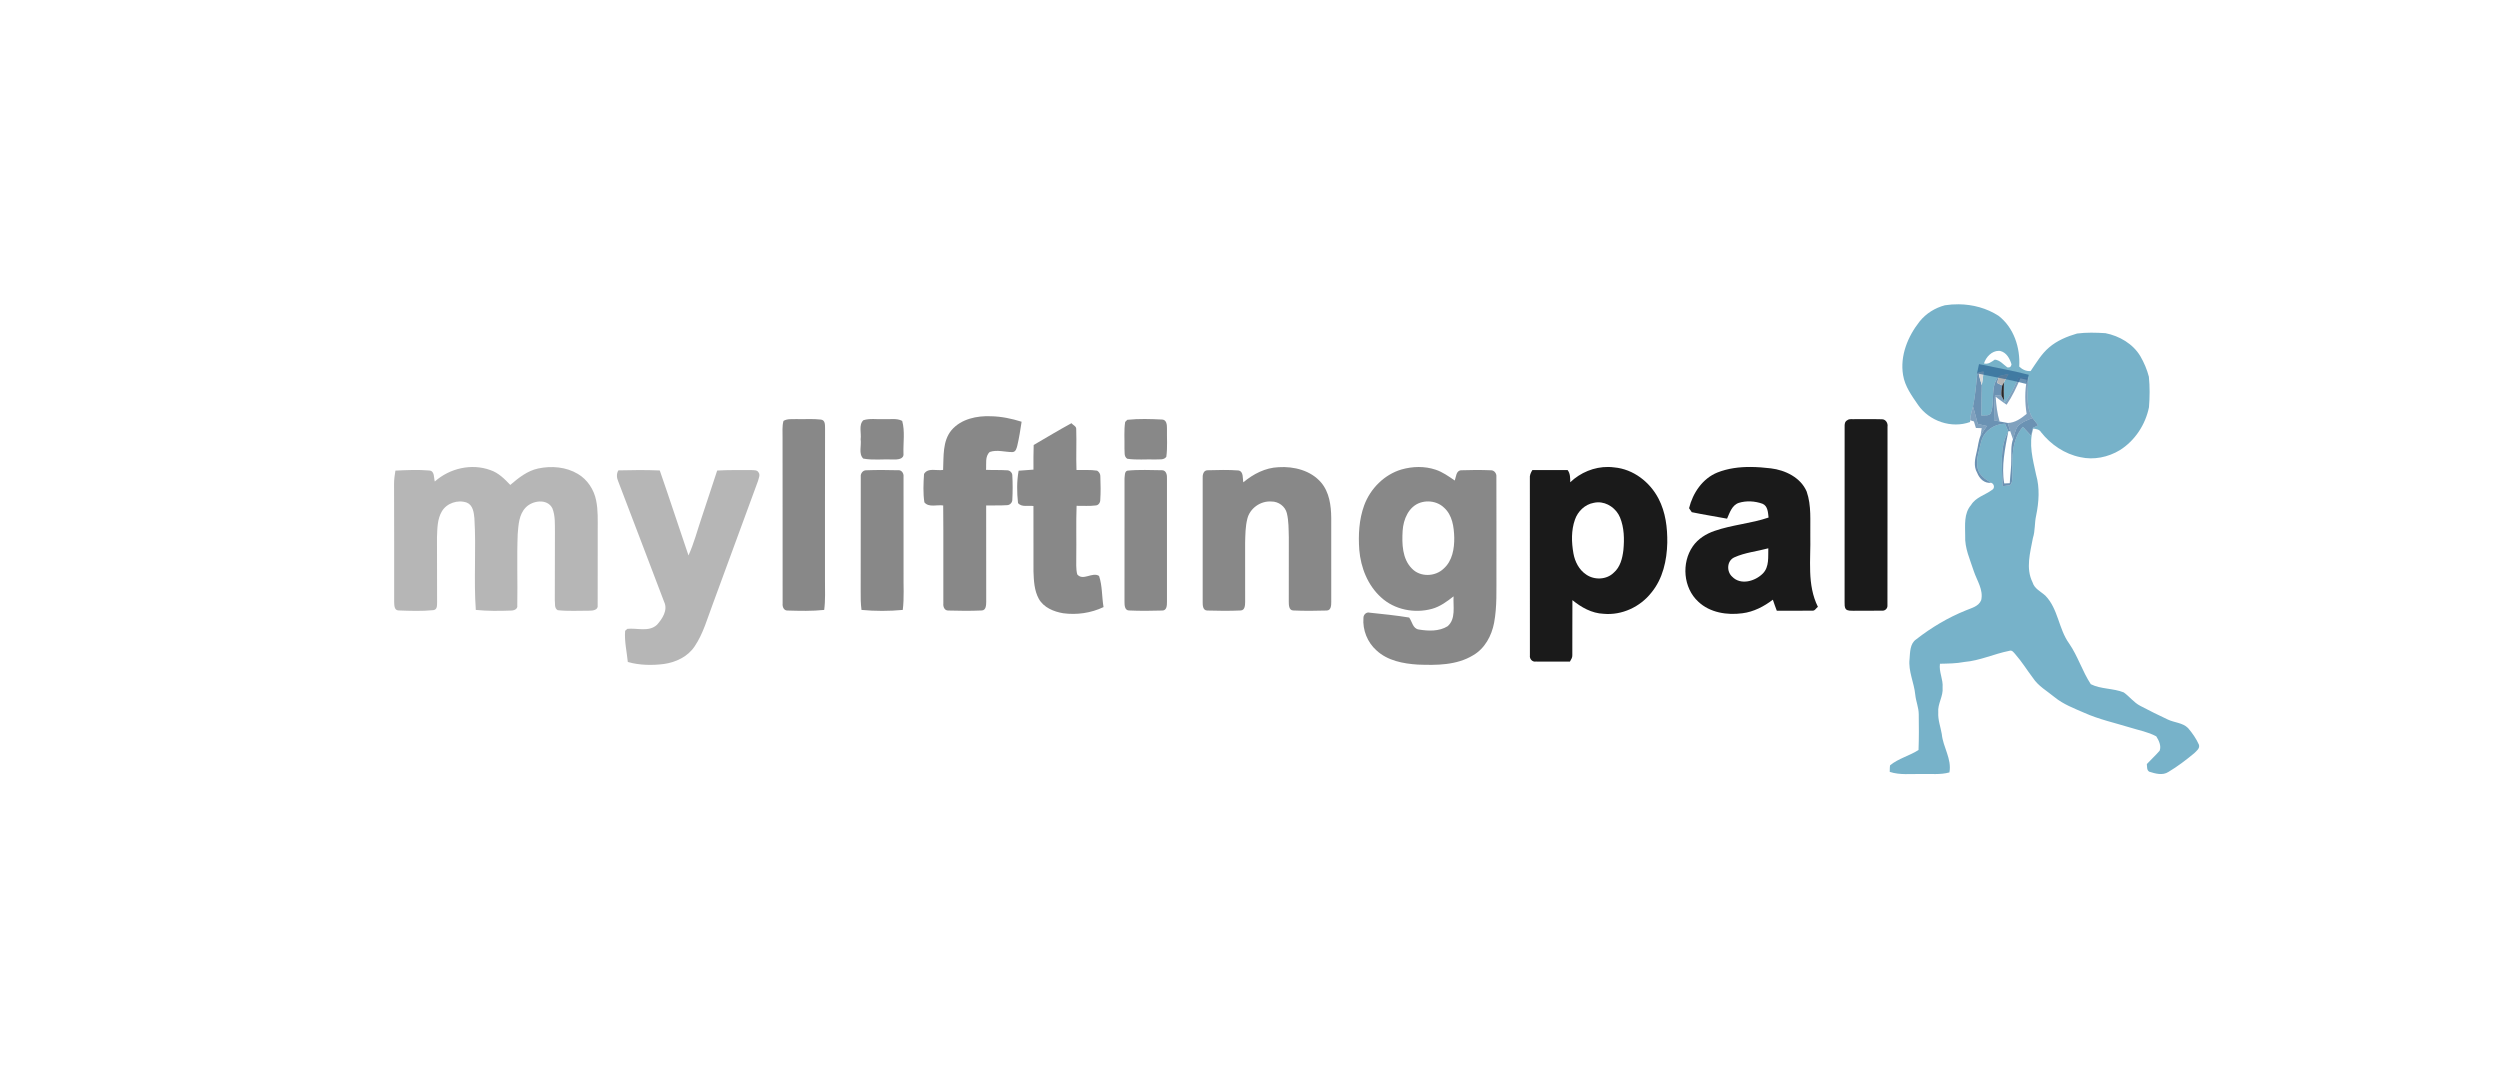 <?xml version="1.0" encoding="UTF-8" standalone="no"?>
<svg
   xmlns:dc="http://purl.org/dc/elements/1.1/"
   xmlns:cc="http://creativecommons.org/ns#"
   xmlns:rdf="http://www.w3.org/1999/02/22-rdf-syntax-ns#"
   xmlns:svg="http://www.w3.org/2000/svg"
   xmlns="http://www.w3.org/2000/svg"
   xmlns:sodipodi="http://sodipodi.sourceforge.net/DTD/sodipodi-0.dtd"
   xmlns:inkscape="http://www.inkscape.org/namespaces/inkscape"
   width="1400pt"
   height="600pt"
   viewBox="0 0 1400 600"
   version="1.1"
   id="svg3051"
   inkscape:version="0.48.4 r9939"
   sodipodi:docname="header.svg">
  <defs
     id="defs3113" />
  <sodipodi:namedview
     pagecolor="#ffffff"
     bordercolor="#666666"
     borderopacity="1"
     objecttolerance="10"
     gridtolerance="10"
     guidetolerance="10"
     inkscape:pageopacity="0"
     inkscape:pageshadow="2"
     inkscape:window-width="1680"
     inkscape:window-height="1028"
     id="namedview3111"
     showgrid="false"
     inkscape:zoom="3.9177756"
     inkscape:cx="1373.5886"
     inkscape:cy="436.63547"
     inkscape:window-x="1358"
     inkscape:window-y="-8"
     inkscape:window-maximized="1"
     inkscape:current-layer="svg3051" />
  <path
     fill="rgba(0,0,0,0)"
     d=" M 0.00 0.00 L 1400.00 0.00 L 1400.00 600.00 L 0.00 600.00 L 0.00 0.00 Z"
     id="path3053"
     style="fill:none" />
  <path
     style="fill:#77b2c9"
     d="M 1371.156 213 C 1367.9 212.962 1364.644 213.188 1361.438 213.688 C 1354.537 215.512 1348.269 219.394 1343.781 224.969 C 1335.481 235.444 1329.894 249.025 1332.156 262.562 C 1333.431 270.462 1338.263 277.062 1342.688 283.5 C 1350.55 294.8 1366.013 300.144 1379.062 295.406 L 1379.125 294.188 C 1379.263 290.863 1380.237 287.688 1381.125 284.5 C 1382.812 276.663 1383.287 268.637 1384.188 260.688 L 1384.938 260.562 C 1385.825 260.45 1387.6 260.238 1388.5 260.125 C 1388.263 263.312 1387.8 266.475 1387.25 269.625 C 1387.062 276.725 1386.9 283.837 1386.938 290.938 C 1389.162 290.475 1392.469 291.538 1393.656 288.938 C 1396.631 280.75 1392.85 270.125 1399.375 263.312 C 1401.5 262.7 1403.688 262.262 1405.875 261.812 C 1404.888 263.788 1403.775 265.675 1402.75 267.625 C 1402.612 271.887 1402.631 276.163 1402.781 280.438 L 1403.438 281.75 C 1407.612 276.387 1410.412 270.15 1413.062 263.938 C 1415.312 264.012 1417.537 264.144 1419.812 264.281 C 1419.588 273.756 1417.638 283.975 1422.75 292.625 C 1424.025 294.337 1425.412 296.031 1426.75 297.719 C 1425.5 298.306 1424.275 298.913 1423.062 299.5 C 1422.612 301.337 1422.175 303.181 1421.75 305.031 C 1419.775 302.981 1417.925 300.837 1416 298.75 C 1408.325 307.663 1408.306 320.212 1408.656 331.312 C 1408.456 334.137 1409.181 337.637 1406.906 339.812 C 1405.181 339.75 1403.513 340.3 1401.812 340.25 C 1401.688 327.488 1399.263 313.625 1405.812 301.938 C 1405 300.2 1404.294 298.406 1403.531 296.656 C 1395.944 296.656 1388.631 301.806 1386.781 309.281 C 1385.381 315.369 1383.019 321.7 1384.406 328 C 1385.544 332.825 1389.8 335.613 1393.812 337.938 C 1396.025 338.663 1396.562 341.856 1394.375 342.969 C 1389.562 346.544 1383.05 348.038 1379.75 353.5 C 1374.588 359.488 1375.625 367.688 1375.625 375 C 1375.213 383.675 1379.056 391.725 1381.656 399.812 C 1383.831 406.4 1388.494 412.8 1386.844 420.062 C 1385.106 424.5 1380.094 425.587 1376.156 427.25 C 1363.631 432.288 1351.938 439.25 1341.312 447.562 C 1336.9 450.55 1337.1 456.531 1336.688 461.281 C 1335.7 469.894 1339.888 477.863 1340.688 486.312 C 1341.15 490.925 1343.088 495.294 1343.125 499.969 C 1343.25 508.306 1343.294 516.663 1342.969 525 C 1336.619 529.1 1328.938 530.869 1323.062 535.719 C 1322.787 537.231 1322.875 538.775 1322.812 540.312 C 1329.987 542.675 1337.588 541.625 1345 541.812 C 1351.525 541.575 1358.206 542.487 1364.594 540.688 C 1366.344 531.2 1360.112 523.031 1359.25 513.844 C 1358.388 508.806 1356.481 503.906 1356.781 498.719 C 1356.219 492.631 1360.412 487.381 1359.812 481.281 C 1360.325 475.581 1357.119 470.3 1357.969 464.625 C 1363.669 464.488 1369.406 464.475 1375.031 463.375 C 1385.881 462.475 1395.856 457.694 1406.469 455.594 C 1408.469 454.831 1409.6 456.738 1410.75 458 C 1415.275 463.15 1418.862 469.006 1423 474.469 C 1426.775 480.281 1432.981 483.719 1438.219 488.031 C 1444.331 493.031 1451.787 495.812 1458.938 498.938 C 1469.275 503.587 1480.388 506 1491.188 509.312 C 1497.275 511.225 1503.713 512.35 1509.375 515.438 C 1511.2 518.275 1513.037 522.087 1511.75 525.5 C 1508.938 528.788 1505.706 531.656 1502.781 534.844 C 1503.069 536.694 1502.556 539 1504.469 540.188 C 1508.731 541.513 1513.831 543.031 1517.906 540.344 C 1524.281 536.544 1530.244 532 1535.969 527.25 C 1537.544 525.638 1540.1 523.881 1539.25 521.281 C 1537.35 517.019 1534.638 513.15 1531.625 509.625 C 1527.838 505.837 1522.05 505.881 1517.438 503.656 C 1510.925 500.644 1504.537 497.406 1498.188 494.094 C 1493.7 491.794 1490.675 487.562 1486.625 484.688 C 1479.263 481.7 1470.625 482.488 1463.562 478.938 C 1457.612 469.913 1454.506 459.288 1448.344 450.375 C 1440.969 440.163 1440.775 426.275 1431.812 417 C 1428.612 414.062 1424.081 412.137 1422.781 407.625 C 1417.881 397.775 1421.156 386.775 1423.031 376.625 C 1424.706 371.5 1424.1 366.056 1425.312 360.844 C 1427.237 351.494 1427.925 341.525 1425.25 332.25 C 1423.025 321.725 1419.844 310.625 1423.281 300 C 1425.294 300.288 1427.625 300.55 1428.75 302.562 C 1435.588 311.212 1445.269 317.8 1456.156 320 C 1465.606 322.175 1475.731 320.062 1483.969 315.062 C 1494.494 308.413 1501.806 297.231 1504.281 285.094 C 1504.856 277.994 1504.931 270.819 1504.219 263.719 C 1502.919 258.681 1500.85 253.844 1498.25 249.344 C 1493.05 240.631 1483.575 235.156 1473.812 233.219 C 1467.2 232.806 1460.513 232.619 1453.938 233.469 C 1446.938 235.506 1440.006 238.381 1434.406 243.156 C 1428.981 247.744 1425.4 253.975 1421.438 259.75 C 1418.35 259.975 1415.644 258.688 1413.469 256.625 C 1414.244 243.375 1409.725 229.319 1398.938 221.031 C 1390.678 215.706 1380.926 213.115 1371.156 213 z M 1399.094 245.594 C 1399.418 245.592 1399.763 245.618 1400.094 245.656 C 1404.594 246.719 1406.8 250.981 1408.062 255.031 C 1407.763 256.781 1406.787 257.494 1405.125 257.156 C 1402.362 255.156 1399.975 252.081 1396.375 251.719 C 1394.037 253.306 1391.781 255.219 1388.781 254.406 C 1390.176 249.953 1394.224 245.615 1399.094 245.594 z "
     transform="scale(0.8,0.8)"
     id="path3055" />
  <path
     fill="#888888"
     d=" M 1107.36 208.55 L 1107.95 208.44 C 1108.37 210.90 1109.08 213.30 1109.80 215.69 C 1109.65 221.37 1109.53 227.06 1109.56 232.74 C 1111.34 232.37 1113.98 233.23 1114.93 231.15 C 1117.31 224.60 1114.29 216.11 1119.51 210.66 C 1119.07 211.91 1118.71 213.18 1118.39 214.47 C 1119.11 214.81 1120.54 215.49 1121.26 215.83 C 1120.80 217.73 1120.64 219.68 1120.80 221.62 C 1119.58 221.51 1118.37 221.40 1117.18 221.30 C 1116.91 225.97 1116.65 230.65 1116.64 235.33 C 1117.67 235.56 1118.72 235.79 1119.78 236.02 C 1121.29 236.31 1122.81 236.62 1124.36 236.86 C 1124.78 238.40 1125.23 239.94 1125.72 241.46 L 1124.66 241.54 C 1124.01 240.15 1123.43 238.73 1122.82 237.33 C 1116.75 237.33 1110.91 241.44 1109.43 247.42 C 1108.31 252.29 1106.41 257.35 1107.52 262.39 C 1108.43 266.25 1111.85 268.49 1115.06 270.35 C 1111.26 270.83 1108.47 268.06 1107.21 264.76 C 1105.02 261.10 1106.05 256.77 1106.97 252.89 C 1107.73 249.95 1107.90 246.84 1109.10 244.02 C 1110.16 242.11 1111.45 240.34 1112.71 238.55 C 1110.97 238.18 1109.24 237.80 1107.53 237.43 C 1106.75 234.13 1105.83 230.86 1104.89 227.60 C 1106.24 221.33 1106.64 214.91 1107.36 208.55 Z"
     id="path3059"
     style="fill:#286090;fill-opacity:0.686" />
  <path
     fill="#dadada"
     d=" M 1107.95 208.44 C 1108.66 208.35 1110.08 208.18 1110.80 208.09 C 1110.61 210.64 1110.24 213.17 1109.80 215.69 C 1109.08 213.30 1108.37 210.90 1107.95 208.44 Z"
     id="path3061" />
  <path
     fill="#b6b6b6"
     d=" M 1119.51 210.66 C 1121.21 210.17 1122.95 209.81 1124.70 209.45 C 1123.91 211.03 1123.01 212.55 1122.19 214.11 C 1121.96 214.54 1121.49 215.40 1121.26 215.83 C 1120.54 215.49 1119.11 214.81 1118.39 214.47 C 1118.71 213.18 1119.07 211.91 1119.51 210.66 Z"
     id="path3063" />
  <path
     fill="#b6b6b6"
     d=" M 1130.44 211.16 C 1132.24 211.22 1134.04 211.31 1135.86 211.42 C 1135.68 219.00 1134.12 227.19 1138.21 234.11 C 1135.25 235.24 1132.11 236.37 1129.93 238.77 C 1128.44 240.91 1128.08 243.58 1127.27 246.00 C 1126.72 244.49 1126.20 242.98 1125.72 241.46 C 1125.23 239.94 1124.78 238.40 1124.36 236.86 C 1128.48 236.77 1131.85 234.27 1134.92 231.78 C 1133.92 225.46 1133.85 219.00 1135.01 212.70 C 1133.81 212.37 1132.60 212.11 1131.42 211.84 C 1129.22 216.96 1126.84 222.03 1123.69 226.65 C 1121.59 225.24 1119.60 223.70 1117.58 222.21 C 1117.89 226.87 1118.41 231.53 1119.78 236.02 C 1118.72 235.79 1117.67 235.56 1116.64 235.33 C 1116.65 230.65 1116.91 225.97 1117.18 221.30 C 1118.37 221.40 1119.58 221.51 1120.80 221.62 C 1121.16 222.30 1121.87 223.66 1122.22 224.35 L 1122.74 225.39 C 1126.08 221.10 1128.32 216.13 1130.44 211.16 Z"
     id="path3065"
     style="fill:#286090;fill-opacity:0.588" />
  <path
     fill="#ffffff"
     d=" M 1131.42 211.84 C 1132.60 212.11 1133.81 212.37 1135.01 212.70 C 1133.85 219.00 1133.92 225.46 1134.92 231.78 C 1131.85 234.27 1128.48 236.77 1124.36 236.86 C 1122.81 236.62 1121.29 236.31 1119.78 236.02 C 1118.41 231.53 1117.89 226.87 1117.58 222.21 C 1119.60 223.70 1121.59 225.24 1123.69 226.65 C 1126.84 222.03 1129.22 216.96 1131.42 211.84 Z"
     id="path3067"
     style="fill:none" />
  <path
     fill="#272627"
     d=" M 1121.26 215.83 C 1121.49 215.40 1121.96 214.54 1122.19 214.11 C 1122.08 217.52 1122.10 220.93 1122.22 224.35 C 1121.87 223.66 1121.16 222.30 1120.80 221.62 C 1120.64 219.68 1120.80 217.73 1121.26 215.83 Z"
     id="path3069" />
  <path
     fill="#dadada"
     d=" M 1103.31 235.36 C 1103.42 232.70 1104.18 230.15 1104.89 227.60 C 1105.83 230.86 1106.75 234.13 1107.53 237.43 C 1109.24 237.80 1110.97 238.18 1112.71 238.55 C 1111.45 240.34 1110.16 242.11 1109.10 244.02 C 1109.28 242.60 1109.51 241.18 1109.74 239.77 C 1108.65 239.75 1107.56 239.72 1106.50 239.66 C 1106.11 238.44 1105.74 237.22 1105.39 236.00 C 1104.87 235.84 1103.83 235.52 1103.31 235.36 Z"
     id="path3071"
     style="fill:#286090;fill-opacity:0.588" />
  <path
     fill="#888888"
     d=" M 532.86 240.87 C 538.25 234.57 547.10 232.74 555.05 233.10 C 560.85 233.22 566.57 234.43 572.10 236.17 C 571.42 240.68 570.72 245.20 569.67 249.64 C 569.26 251.12 568.85 253.08 566.95 253.17 C 562.74 253.17 558.40 251.70 554.27 253.09 C 551.47 255.57 552.48 259.80 552.17 263.11 C 556.04 263.31 559.93 263.10 563.81 263.36 C 565.32 263.25 566.84 264.56 566.89 266.09 C 567.15 270.69 567.15 275.32 566.90 279.92 C 566.90 281.47 565.49 282.92 563.93 282.89 C 560.04 283.17 556.14 282.95 552.25 283.07 C 552.27 301.06 552.25 319.05 552.28 337.05 C 552.25 338.81 552.21 341.72 549.86 341.86 C 543.60 342.15 537.32 342.10 531.07 341.90 C 528.93 341.99 528.07 339.76 528.27 337.98 C 528.18 319.67 528.38 301.37 528.19 283.06 C 524.76 282.51 520.15 284.36 517.65 281.31 C 516.86 276.08 517.12 270.68 517.46 265.42 C 519.60 261.72 524.68 263.77 528.14 263.15 C 528.51 255.64 527.72 247.05 532.86 240.87 Z"
     id="path3073" />
  <path
     fill="#272627"
     d=" M 1138.21 234.11 C 1139.23 235.48 1140.32 236.82 1141.39 238.17 C 1140.39 238.64 1139.42 239.12 1138.45 239.59 C 1138.09 241.06 1137.75 242.54 1137.41 244.02 C 1135.83 242.38 1134.34 240.68 1132.80 239.01 C 1126.66 246.14 1126.65 256.18 1126.93 265.06 C 1126.77 267.32 1127.34 270.10 1125.52 271.84 C 1124.14 271.79 1122.80 272.23 1121.44 272.19 C 1121.34 261.98 1119.42 250.89 1124.66 241.54 C 1122.83 251.11 1120.69 260.98 1122.36 270.73 C 1123.38 270.68 1124.41 270.64 1125.46 270.59 C 1125.71 266.05 1126.39 261.53 1126.32 256.98 C 1126.37 253.31 1126.06 249.54 1127.27 246.00 C 1128.08 243.58 1128.44 240.91 1129.93 238.77 C 1132.11 236.37 1135.25 235.24 1138.21 234.11 Z"
     id="path3075"
     style="fill:#286090;fill-opacity:0.686" />
  <path
     fill="#888888"
     d=" M 438.75 235.70 C 440.92 234.39 443.57 234.80 445.99 234.69 C 450.59 234.84 455.22 234.41 459.80 234.97 C 462.23 235.32 461.98 238.11 462.03 239.95 C 461.95 268.30 462.01 296.65 461.99 325.00 C 461.96 330.52 462.28 336.06 461.55 341.55 C 454.76 342.29 447.89 342.09 441.07 341.90 C 438.92 342.00 438.07 339.76 438.27 337.98 C 438.22 306.99 438.31 275.99 438.23 245.00 C 438.29 241.91 437.92 238.73 438.75 235.70 Z"
     id="path3077" />
  <path
     fill="#888888"
     d=" M 483.48 235.33 C 487.15 234.13 491.18 234.94 494.99 234.70 C 498.38 234.94 502.11 234.03 505.23 235.71 C 506.86 241.57 505.75 247.92 505.94 253.97 C 506.34 257.30 502.38 257.39 500.05 257.30 C 494.52 257.05 488.87 257.84 483.41 256.80 C 480.68 254.11 482.50 249.49 481.96 246.00 C 482.47 242.56 480.72 237.94 483.48 235.33 Z"
     id="path3079" />
  <path
     fill="#888888"
     d=" M 631.29 235.09 C 637.76 234.40 644.36 234.63 650.86 234.94 C 653.37 235.12 653.52 238.04 653.50 239.98 C 653.40 245.25 653.87 250.57 653.14 255.80 C 651.74 257.80 649.09 257.10 647.03 257.30 C 641.78 257.12 636.49 257.68 631.29 256.91 C 629.24 255.68 629.93 253.02 629.70 251.03 C 629.83 246.12 629.34 241.16 630.09 236.29 C 630.39 235.99 630.99 235.39 631.29 235.09 Z"
     id="path3081" />
  <path
     fill="#272627"
     d=" M 1034.49 235.33 C 1035.70 234.31 1037.47 234.91 1038.94 234.72 C 1043.95 234.81 1048.96 234.63 1053.97 234.79 C 1056.04 234.82 1057.34 237.01 1057.01 238.95 C 1056.97 272.29 1057.04 305.64 1056.97 338.98 C 1057.13 340.68 1055.67 342.14 1053.98 341.97 C 1048.62 342.08 1043.26 341.95 1037.92 342.03 C 1036.50 341.95 1034.93 342.19 1033.77 341.22 C 1032.79 340.06 1033.03 338.47 1032.97 337.08 C 1033.03 304.37 1033.00 271.66 1032.99 238.95 C 1032.93 237.57 1033.08 236.01 1034.49 235.33 Z"
     id="path3083"
     style="fill:#1a1a1a" />
  <path
     fill="#888888"
     d=" M 578.86 249.19 C 585.90 245.09 592.87 240.88 600.02 236.99 C 600.83 238.06 602.65 238.61 602.68 240.11 C 602.95 247.80 602.53 255.50 602.83 263.18 C 606.68 263.33 610.58 262.95 614.41 263.57 C 615.57 264.32 616.30 265.57 616.20 266.98 C 616.37 271.29 616.43 275.63 616.15 279.94 C 616.18 281.33 615.27 282.84 613.81 283.03 C 610.19 283.52 606.52 283.21 602.89 283.26 C 602.54 292.83 602.85 302.42 602.71 311.99 C 602.76 315.20 602.45 318.48 603.24 321.63 C 606.43 325.56 611.76 320.07 615.47 322.53 C 617.36 328.11 616.99 334.19 617.98 339.97 C 610.99 343.30 603.04 344.45 595.39 343.42 C 590.12 342.54 584.47 340.24 581.74 335.35 C 579.17 330.68 578.93 325.19 578.75 319.98 C 578.69 307.78 578.79 295.58 578.73 283.38 C 575.90 282.91 572.12 284.21 570.09 281.71 C 569.43 275.72 569.36 269.55 570.43 263.60 C 573.19 263.35 575.97 263.18 578.74 262.99 C 578.72 258.38 578.70 253.78 578.86 249.19 Z"
     id="path3085" />
  <path
     fill="#ffffff"
     d=" M 1124.66 241.54 L 1125.72 241.46 C 1126.20 242.98 1126.72 244.49 1127.27 246.00 C 1126.06 249.54 1126.37 253.31 1126.32 256.98 C 1126.39 261.53 1125.71 266.05 1125.46 270.59 C 1124.41 270.64 1123.38 270.68 1122.36 270.73 C 1120.69 260.98 1122.83 251.11 1124.66 241.54 Z"
     id="path3087"
     style="fill:none" />
  <path
     fill="#b6b6b6"
     d=" M 243.49 269.64 C 251.84 262.22 264.08 259.37 274.67 263.27 C 279.17 264.78 282.56 268.22 285.76 271.56 C 290.35 267.63 295.28 263.66 301.34 262.36 C 308.78 260.76 317.00 261.43 323.62 265.40 C 328.96 268.55 332.63 274.17 333.83 280.21 C 334.97 285.73 334.71 291.40 334.72 297.00 C 334.64 310.98 334.80 324.98 334.69 338.96 C 335.10 341.59 331.98 342.02 330.07 341.99 C 324.16 341.97 318.20 342.36 312.32 341.71 C 310.29 340.59 310.95 337.94 310.69 336.04 C 310.75 323.36 310.69 310.68 310.76 298.00 C 310.70 293.55 311.02 288.88 309.33 284.66 C 306.49 279.01 298.06 280.24 294.31 284.30 C 290.61 288.18 290.34 293.91 289.92 298.96 C 289.38 312.28 289.93 325.63 289.68 338.96 C 290.08 341.11 287.77 341.98 286.02 341.92 C 279.50 342.16 272.95 342.22 266.45 341.55 C 265.24 324.46 266.72 307.29 265.66 290.19 C 265.36 286.97 264.84 282.88 261.44 281.47 C 256.40 279.66 250.13 281.73 247.41 286.42 C 244.83 290.81 244.91 296.09 244.71 301.02 C 244.68 313.04 244.70 325.06 244.77 337.08 C 244.70 338.80 245.03 341.37 242.71 341.68 C 236.23 342.34 229.65 342.09 223.15 341.85 C 220.67 341.76 220.82 338.82 220.73 337.04 C 220.68 315.02 220.81 293.00 220.67 270.98 C 220.67 268.48 221.02 266.00 221.43 263.54 C 227.81 263.24 234.24 262.93 240.62 263.50 C 243.47 263.91 242.86 267.57 243.49 269.64 Z"
     id="path3089" />
  <path
     fill="#888888"
     d=" M 696.26 270.10 C 701.84 265.43 708.59 261.91 716.00 261.63 C 724.58 261.07 734.04 263.44 739.81 270.20 C 744.45 275.64 745.43 283.11 745.49 290.02 C 745.47 305.69 745.47 321.37 745.50 337.04 C 745.50 338.92 745.45 341.88 742.90 341.90 C 736.66 342.10 730.39 342.15 724.15 341.86 C 721.78 341.73 721.73 338.82 721.72 337.05 C 721.72 325.03 721.76 313.01 721.74 300.99 C 721.60 296.45 721.72 291.83 720.64 287.38 C 719.71 283.53 715.91 280.79 711.99 280.85 C 705.95 280.38 699.92 284.63 698.50 290.54 C 697.39 294.93 697.39 299.49 697.27 303.98 C 697.22 315.00 697.29 326.02 697.28 337.05 C 697.25 338.82 697.21 341.73 694.85 341.86 C 688.61 342.15 682.34 342.10 676.10 341.90 C 673.53 341.88 673.48 338.92 673.50 337.03 C 673.53 314.01 673.53 290.98 673.50 267.96 C 673.35 266.11 673.85 263.36 676.20 263.34 C 681.99 263.20 687.81 263.01 693.59 263.46 C 696.52 264.12 695.79 267.87 696.26 270.10 Z"
     id="path3091" />
  <path
     d="M 993.031 326.906 C 988.987 326.913 984.938 327.525 981.062 328.625 C 969 332.188 959.25 342.019 954.938 353.719 C 951.3 363.656 950.75 374.475 951.5 384.938 C 952.538 397.312 957.419 409.75 966.781 418.188 C 976.181 426.863 990.219 429.55 1002.406 426.188 C 1008.106 424.613 1012.913 421.038 1017.5 417.438 C 1017.087 424.363 1019.275 433.25 1013.312 438.375 C 1007.4 442.075 999.75 441.756 993.125 440.656 C 988.913 440.019 988.531 435.144 986.406 432.281 C 977.281 430.769 968.025 429.85 958.812 428.875 C 956.487 428.2 954.356 430.262 954.406 432.562 C 953.744 440.988 957.163 449.625 963.5 455.25 C 971.237 462.5 982.263 464.569 992.5 465.219 C 1005.575 465.719 1019.625 465.738 1031.188 458.688 C 1039.4 453.962 1044.162 445.012 1045.875 435.938 C 1048 424.512 1047.412 412.812 1047.5 401.25 C 1047.463 378.738 1047.569 356.25 1047.469 333.75 C 1047.756 331.438 1045.9 329.05 1043.5 329.188 C 1036.588 328.913 1029.662 328.925 1022.75 329.188 C 1019.225 329.438 1019.256 333.863 1018.344 336.375 C 1014.106 333.475 1009.85 330.406 1004.938 328.781 C 1001.087 327.494 997.075 326.9 993.031 326.906 z M 999.719 351 C 1003.808 351.036 1007.879 352.488 1010.844 355.375 C 1016.656 360.562 1017.781 368.887 1017.969 376.25 C 1018.094 384 1016.675 392.644 1010.562 398.031 C 1004.638 403.781 994.087 404.106 988.312 397.969 C 981.5 391.131 981.319 380.556 981.844 371.531 C 982.344 363.531 986.05 354.556 994.25 351.844 C 996.012 351.273 997.86 350.984 999.719 351 z "
     transform="scale(0.8,0.8)"
     id="path3093"
     style="fill:#888888;fill-opacity:1" />
  <path
     d="M 1125.781 326.875 C 1115.943 326.769 1106.277 330.78 1099.156 337.594 C 1099.156 334.631 1099.231 331.525 1097.344 329.062 C 1089.106 329.025 1080.881 329.025 1072.656 329.062 C 1071.556 330.825 1070.644 332.769 1070.906 334.906 C 1070.981 376.181 1070.862 417.456 1070.938 458.719 C 1070.562 461.106 1072.494 463.494 1075.031 463.094 C 1082.981 463.231 1090.963 463.075 1098.938 463.125 C 1099.7 461.712 1100.763 460.337 1100.625 458.625 C 1100.725 445.788 1100.562 432.931 1100.688 420.094 C 1106.925 425.156 1114.275 429.331 1122.5 429.656 C 1135.312 430.844 1148.169 424.825 1156.031 414.75 C 1163.994 405.062 1166.819 392.256 1167.094 379.969 C 1167.244 369.431 1165.931 358.512 1160.969 349.062 C 1154.956 337.413 1143.275 328.363 1130 327.188 C 1128.595 327 1127.187 326.89 1125.781 326.875 z M 1118.406 351.625 C 1125.083 351.425 1131.452 356.03 1134 362.188 C 1136.975 369.375 1137.1 377.413 1136.375 385.062 C 1135.7 390.788 1134.2 396.962 1129.625 400.875 C 1124.625 405.863 1116.075 406.181 1110.375 402.219 C 1105.35 398.906 1102.444 393.206 1101.406 387.406 C 1100.019 379.594 1099.781 371.281 1102.469 363.719 C 1104.456 357.944 1109.438 353.087 1115.562 352 C 1116.519 351.766 1117.452 351.654 1118.406 351.625 z "
     transform="scale(0.8,0.8)"
     id="path3095"
     style="fill:#1a1a1a" />
  <path
     d="M 1225.406 326.875 C 1217.478 326.838 1209.578 327.82 1202.188 330.75 C 1191.763 334.95 1184.956 345.125 1182.344 355.75 C 1182.819 356.45 1183.775 357.831 1184.25 358.531 C 1192.425 360.244 1200.7 361.512 1208.938 363.062 C 1210.8 358.9 1212.375 353.587 1217.188 352 C 1222.55 350.35 1228.5 350.738 1233.75 352.625 C 1237.525 354.2 1237.588 358.819 1238 362.281 C 1225.713 366.481 1212.575 367.331 1200.312 371.594 C 1194.275 373.631 1188.6 377.156 1184.938 382.469 C 1176.912 394.056 1178.275 411.562 1188.812 421.188 C 1196.938 428.887 1208.969 430.744 1219.719 429.281 C 1227.569 428.294 1234.775 424.531 1241 419.781 C 1241.912 422.344 1242.713 424.962 1243.75 427.5 C 1252.075 427.45 1260.394 427.581 1268.719 427.469 C 1270.469 427.631 1271.269 425.656 1272.531 424.781 C 1264.794 409.269 1267.619 391.65 1267.219 375 C 1267.031 364.688 1268.131 353.988 1264.656 344.062 C 1260.456 334.262 1249.694 329.069 1239.594 327.844 C 1234.925 327.3 1230.163 326.897 1225.406 326.875 z M 1237.812 383.812 C 1237.6 389.75 1238.6 396.812 1234 401.438 C 1228.65 406.863 1218.5 409.856 1212.562 403.719 C 1208.463 400.106 1208.75 392.556 1214 390.156 C 1221.513 386.744 1229.9 385.975 1237.812 383.812 z "
     transform="scale(0.8,0.8)"
     id="path3097"
     style="fill:#1a1a1a" />
  <path
     fill="#b6b6b6"
     d=" M 346.28 263.41 C 354.01 263.20 361.74 263.13 369.47 263.46 C 374.97 279.27 380.14 295.19 385.55 311.04 C 388.66 304.23 390.50 296.95 392.91 289.89 C 395.87 281.11 398.69 272.29 401.62 263.50 C 408.07 263.13 414.55 263.25 421.01 263.25 C 422.31 263.37 424.01 263.12 424.76 264.51 C 425.90 265.97 424.81 267.85 424.46 269.40 C 415.99 292.31 407.63 315.25 399.20 338.17 C 396.13 346.23 393.86 354.77 388.98 361.99 C 385.16 367.73 378.49 370.89 371.82 371.83 C 365.09 372.69 358.15 372.55 351.58 370.73 C 351.00 364.92 349.61 359.12 350.07 353.27 C 350.37 352.99 350.99 352.44 351.29 352.16 C 356.76 351.55 363.32 354.08 367.88 349.91 C 370.89 346.56 374.12 341.70 371.94 337.10 C 363.32 314.66 354.92 292.13 346.26 269.71 C 345.34 267.69 345.11 265.38 346.28 263.41 Z"
     id="path3099" />
  <path
     fill="#888888"
     d=" M 482.03 266.98 C 481.79 265.14 483.27 263.24 485.19 263.35 C 491.07 263.13 496.97 263.17 502.85 263.33 C 504.90 263.06 506.20 265.10 505.98 266.96 C 506.03 284.97 505.97 302.99 505.99 321.00 C 505.86 327.85 506.41 334.73 505.55 341.55 C 497.88 342.28 490.11 342.28 482.44 341.55 C 481.99 338.05 481.92 334.52 481.98 331.00 C 482.08 309.66 481.94 288.32 482.03 266.98 Z"
     id="path3101" />
  <path
     fill="#888888"
     d=" M 631.45 263.55 C 637.86 262.91 644.37 263.27 650.81 263.33 C 653.12 263.38 653.64 266.11 653.50 267.95 C 653.47 290.98 653.47 314.01 653.50 337.04 C 653.50 338.92 653.46 341.89 650.90 341.90 C 644.65 342.10 638.38 342.15 632.15 341.86 C 629.77 341.73 629.74 338.82 629.72 337.05 C 629.76 314.01 629.73 290.97 629.73 267.94 C 629.94 266.51 629.64 263.89 631.45 263.55 Z"
     id="path3103" />
  <path
     style="fill:#286090;fill-opacity:0;stroke:#286090;stroke-width:5.316;stroke-linecap:butt;stroke-linejoin:miter;stroke-miterlimit:4;stroke-opacity:0.686;stroke-dasharray:none;marker-start:none"
     d="m 1135.452,212.453 c -4.169,-1.085 -8.496,-2.03 -12.807,-2.918 -5.101,-1.05 -10.18,-2.019 -14.953,-3.043"
     id="path3839"
     inkscape:connector-curvature="0"
     sodipodi:nodetypes="csc" />
</svg>
